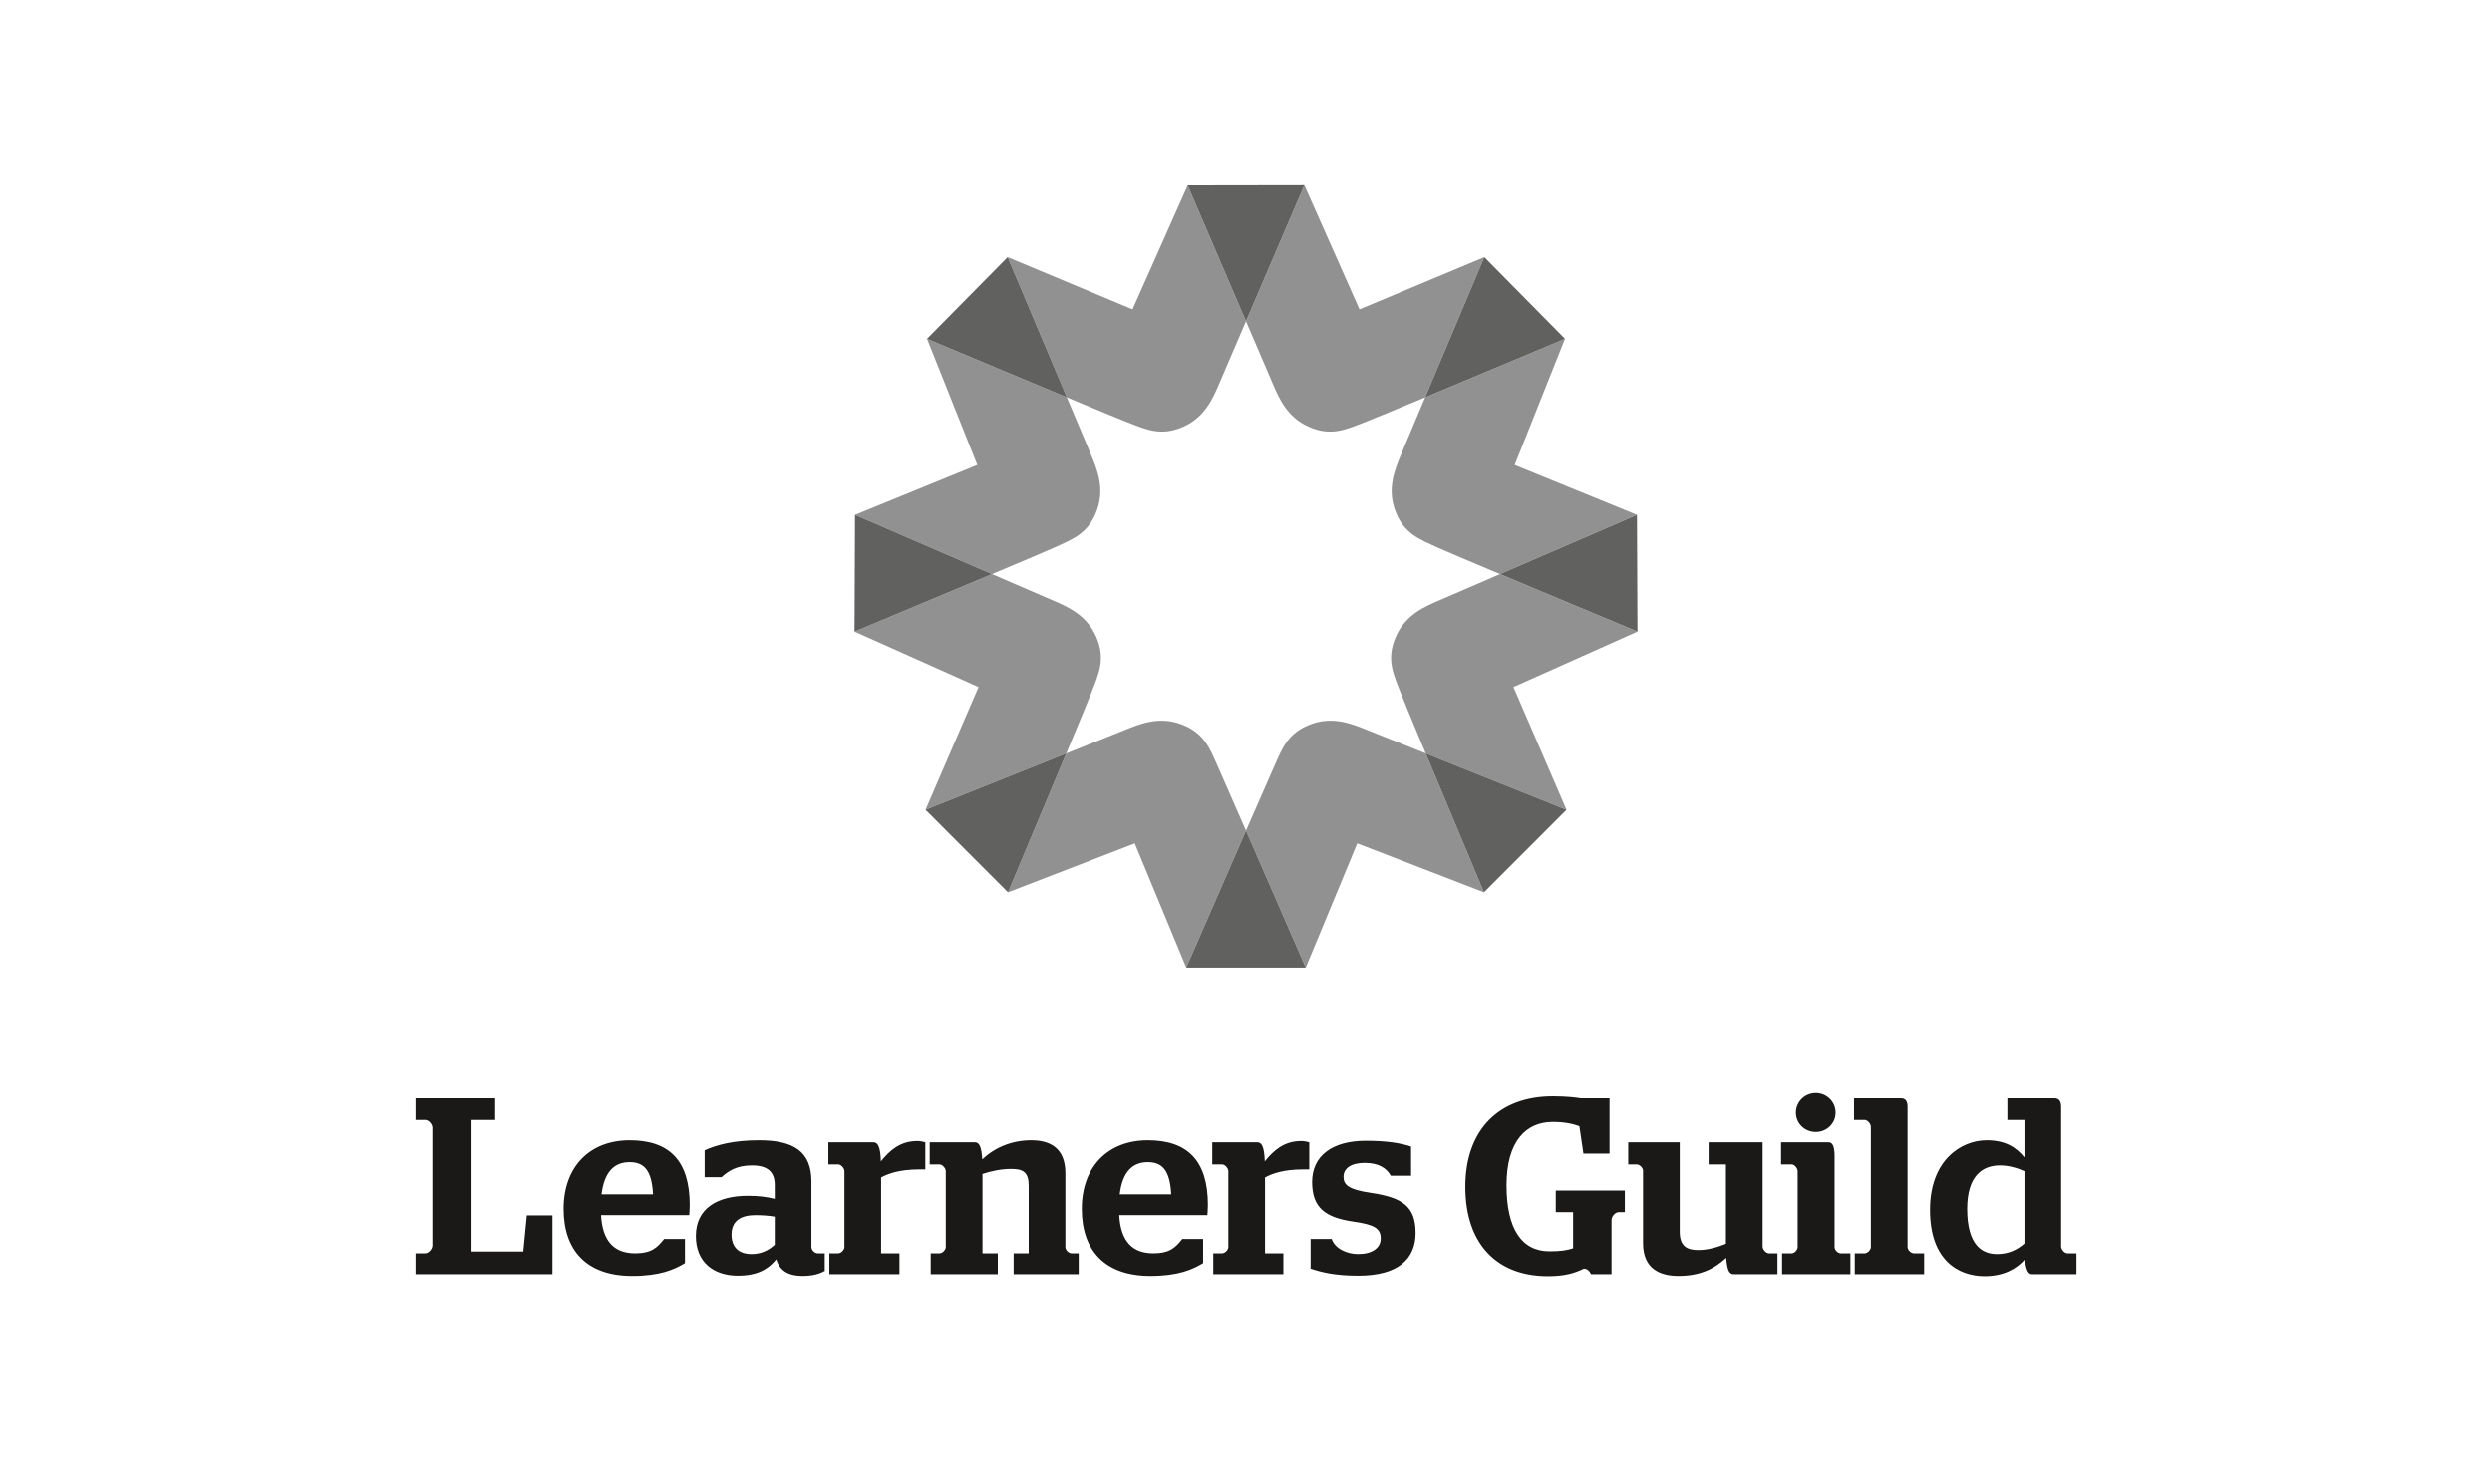<?xml version="1.0" encoding="UTF-8"?>
<!DOCTYPE svg PUBLIC "-//W3C//DTD SVG 1.1//EN" "http://www.w3.org/Graphics/SVG/1.1/DTD/svg11.dtd">
<svg version="1.1" xmlns="http://www.w3.org/2000/svg" xmlns:xlink="http://www.w3.org/1999/xlink" x="0" y="0" width="2048" height="1220" viewBox="0, 0, 2048, 1220">
  <g id="Logo">
    <path d="M341.5,1047.302 L454.02,1047.302 L454.02,998.991 L432.961,998.991 L430.071,1028.721 L387.54,1028.721 L387.54,920.537 L406.947,920.537 L406.947,902.781 L341.5,902.781 L341.5,920.537 L349.345,920.537 C352.442,920.537 355.333,924.253 355.333,926.937 L355.333,1023.766 C355.333,1026.45 352.442,1030.166 349.345,1030.166 L341.5,1030.166 L341.5,1047.302 z M566.422,998.784 C566.422,997.752 566.835,994.242 566.835,990.526 C566.835,953.776 549.906,937.26 517.492,937.26 C484.871,937.26 463.193,958.731 463.193,993.623 C463.193,1027.689 481.981,1048.748 519.556,1048.748 C542.267,1048.748 554.035,1043.586 562.912,1038.218 L562.912,1018.398 L545.776,1018.398 C540.202,1025.418 535.453,1030.166 522.034,1030.166 C504.691,1030.166 495.194,1020.256 493.955,998.784 L566.422,998.784 z M517.492,955.222 C529.879,955.222 535.66,962.654 536.692,981.648 L494.368,981.648 C496.639,963.067 504.898,955.222 517.492,955.222 z M606.564,1048.541 C619.777,1048.541 629.894,1045.031 637.946,1035.121 C640.63,1043.792 647.03,1048.748 659.624,1048.748 C667.469,1048.748 673.663,1047.096 677.792,1044.618 L677.792,1030.166 L672.012,1030.166 C669.534,1030.166 666.85,1027.482 666.85,1025.005 L666.85,971.119 C666.85,946.344 651.985,937.26 623.907,937.26 C602.848,937.26 589.221,940.976 579.105,945.518 L579.105,967.609 L592.938,967.609 C598.306,962.861 604.912,957.906 617.919,957.906 C630.72,957.906 636.707,963.067 636.707,974.009 L636.707,985.365 C629.894,983.713 623.7,982.887 614.616,982.887 C589.634,982.887 571.879,993.21 571.879,1015.921 C571.879,1037.392 586.331,1048.541 606.564,1048.541 z M617.713,1030.786 C607.596,1030.786 601.196,1025.624 601.196,1014.682 C601.196,1003.74 608.629,998.784 620.81,998.784 C626.591,998.784 631.958,999.197 636.707,1000.023 L636.707,1023.147 C631.546,1027.895 625.352,1030.786 617.713,1030.786 z M681.597,1047.302 L739.199,1047.302 L739.199,1030.166 L724.128,1030.166 L724.128,967.816 C730.115,964.512 739.612,961.209 755.303,961.209 L760.465,961.209 L760.465,938.911 C758.4,938.292 756.129,937.879 753.858,937.879 C739.612,937.879 731.148,945.725 723.921,954.602 C723.509,942.008 721.237,938.911 717.728,938.911 L680.772,938.911 L680.772,957.08 L688.823,957.08 C691.301,957.08 693.985,960.383 693.985,962.654 L693.985,1025.005 C693.985,1027.276 691.301,1030.166 688.823,1030.166 L681.597,1030.166 L681.597,1047.302 z M764.889,1047.302 L820.014,1047.302 L820.014,1030.166 L807.42,1030.166 L807.42,964.925 C814.439,962.654 822.491,960.796 831.162,960.796 C841.279,960.796 845.408,963.893 845.408,974.629 L845.408,1030.166 L833.021,1030.166 L833.021,1047.302 L886.493,1047.302 L886.493,1030.166 L880.713,1030.166 C878.235,1030.166 875.551,1027.482 875.551,1025.005 L875.551,964.306 C875.551,943.247 862.544,937.26 847.473,937.26 C831.162,937.26 817.33,943.453 807.213,952.951 C806.594,941.802 804.529,938.911 801.019,938.911 L764.063,938.911 L764.063,957.08 L772.115,957.08 C774.593,957.08 777.277,960.383 777.277,962.654 L777.277,1025.005 C777.277,1027.276 774.593,1030.166 772.115,1030.166 L764.889,1030.166 L764.889,1047.302 z M992.268,998.784 C992.268,997.752 992.681,994.242 992.681,990.526 C992.681,953.776 975.752,937.26 943.338,937.26 C910.717,937.26 889.039,958.731 889.039,993.623 C889.039,1027.689 907.827,1048.748 945.402,1048.748 C968.113,1048.748 979.881,1043.586 988.759,1038.218 L988.759,1018.398 L971.622,1018.398 C966.048,1025.418 961.3,1030.166 947.88,1030.166 C930.537,1030.166 921.04,1020.256 919.801,998.784 L992.268,998.784 z M943.338,955.222 C955.725,955.222 961.506,962.654 962.538,981.648 L920.214,981.648 C922.485,963.067 930.744,955.222 943.338,955.222 z M997.106,1047.302 L1054.708,1047.302 L1054.708,1030.166 L1039.636,1030.166 L1039.636,967.816 C1045.624,964.512 1055.121,961.209 1070.812,961.209 L1075.973,961.209 L1075.973,938.911 C1073.908,938.292 1071.637,937.879 1069.366,937.879 C1055.121,937.879 1046.656,945.725 1039.43,954.602 C1039.017,942.008 1036.746,938.911 1033.236,938.911 L996.28,938.911 L996.28,957.08 L1004.332,957.08 C1006.809,957.08 1009.493,960.383 1009.493,962.654 L1009.493,1025.005 C1009.493,1027.276 1006.809,1030.166 1004.332,1030.166 L997.106,1030.166 L997.106,1047.302 z M1116.321,1048.541 C1149.148,1048.541 1163.394,1034.708 1163.394,1013.443 C1163.394,991.558 1152.658,984.332 1126.438,980.41 C1108.063,977.726 1104.14,973.803 1104.14,967.196 C1104.14,960.383 1110.334,955.841 1121.483,955.841 C1132.838,955.841 1139.445,959.97 1142.954,966.37 L1159.678,966.37 L1159.678,942.421 C1151.006,939.531 1139.445,937.673 1122.515,937.673 C1094.849,937.673 1078.333,950.06 1078.333,971.532 C1078.333,992.797 1089.275,1000.849 1112.605,1004.152 C1129.948,1006.63 1134.696,1009.933 1134.696,1017.985 C1134.696,1025.831 1127.676,1030.786 1116.115,1030.786 C1106.618,1030.786 1096.914,1026.037 1094.437,1018.398 L1077.094,1018.398 L1077.094,1042.76 C1085.972,1045.651 1096.708,1048.541 1116.321,1048.541 z M1271.962,1048.954 C1285.589,1048.954 1293.64,1046.683 1301.692,1042.76 C1305.822,1042.76 1307.473,1047.302 1307.473,1047.302 L1324.403,1047.302 L1324.403,1002.707 C1324.403,1000.023 1327.293,996.307 1330.39,996.307 L1335.345,996.307 L1335.345,978.552 L1278.569,978.552 L1278.569,996.307 L1292.815,996.307 L1292.815,1026.037 C1287.653,1027.689 1282.698,1028.515 1273.407,1028.515 C1250.49,1028.515 1238.103,1009.933 1238.103,974.216 C1238.103,937.673 1254.413,922.188 1276.091,922.188 C1285.795,922.188 1293.228,923.84 1297.976,925.698 L1301.279,948.202 L1322.751,948.202 L1322.751,902.781 L1299.215,902.781 C1295.705,902.162 1287.653,901.129 1276.091,901.129 C1232.322,901.129 1204.244,928.176 1204.244,975.455 C1204.244,1022.734 1230.464,1048.954 1271.962,1048.954 z M1379.41,1048.748 C1396.752,1048.748 1408.727,1043.173 1418.637,1033.882 C1419.463,1044.618 1421.321,1047.302 1424.831,1047.302 L1460.754,1047.302 L1460.754,1030.166 L1453.735,1030.166 C1451.257,1030.166 1448.573,1026.863 1448.573,1024.592 L1448.573,938.911 L1404.185,938.911 L1404.185,957.08 L1418.43,957.08 L1418.43,1022.321 C1411.824,1025.005 1403.565,1027.482 1395.72,1027.482 C1386.223,1027.482 1380.442,1024.179 1380.442,1012.411 L1380.442,938.911 L1338.118,938.911 L1338.118,957.08 L1345.137,957.08 C1347.408,957.08 1350.299,959.764 1350.299,962.241 L1350.299,1021.908 C1350.299,1042.967 1364.338,1048.748 1379.41,1048.748 z M1464.559,1047.302 L1520.716,1047.302 L1520.716,1030.166 L1512.871,1030.166 C1510.393,1030.166 1507.709,1027.482 1507.709,1025.005 L1507.709,950.473 C1507.709,942.215 1506.058,938.911 1502.754,938.911 L1463.734,938.911 L1463.734,957.08 L1472.405,957.08 C1474.882,957.08 1477.36,960.383 1477.36,962.654 L1477.36,1025.005 C1477.36,1027.276 1474.882,1030.166 1472.405,1030.166 L1464.559,1030.166 L1464.559,1047.302 z M1492.225,930.447 C1501.309,930.447 1508.535,923.427 1508.535,914.549 C1508.535,905.672 1501.309,898.445 1492.225,898.445 C1483.141,898.445 1475.915,905.672 1475.915,914.549 C1475.915,923.427 1483.141,930.447 1492.225,930.447 z M1524.315,1047.302 L1581.297,1047.302 L1581.297,1030.166 L1572.833,1030.166 C1570.562,1030.166 1567.671,1027.482 1567.671,1025.005 L1567.671,909.801 C1567.671,905.259 1566.019,902.781 1562.51,902.781 L1523.695,902.781 L1523.695,920.537 L1532.367,920.537 C1534.844,920.537 1537.528,923.84 1537.528,926.111 L1537.528,1025.005 C1537.528,1027.276 1534.844,1030.166 1532.367,1030.166 L1524.315,1030.166 L1524.315,1047.302 z M1631.143,1048.954 C1646.214,1048.954 1657.157,1043.173 1664.176,1035.121 C1664.796,1042.76 1666.654,1047.302 1669.751,1047.302 L1706.5,1047.302 L1706.5,1030.166 L1699.068,1030.166 C1696.59,1030.166 1693.906,1026.863 1693.906,1024.592 L1693.906,909.801 C1693.906,905.465 1692.255,902.781 1688.745,902.781 L1649.724,902.781 L1649.724,920.537 L1663.763,920.537 L1663.763,951.299 C1656.744,942.834 1647.866,937.26 1632.794,937.26 C1611.736,937.26 1586.135,953.57 1586.135,994.449 C1586.135,1035.947 1609.464,1048.954 1631.143,1048.954 z M1641.259,1030.786 C1628.872,1030.786 1616.691,1023.353 1616.691,993.623 C1616.691,966.164 1629.491,957.906 1643.737,957.906 C1650.963,957.906 1658.395,960.177 1663.763,962.654 L1663.763,1022.114 C1657.776,1027.276 1650.756,1030.786 1641.259,1030.786 z" fill="#1A1918" id="Learners-Guild"/>
    <g id="Just-Mark-B&amp;W">
      <path d="M1073.107,795.368 L1115.438,693.24 L1219.574,733.486 C1219.574,733.486 1191.974,667.845 1171.713,619.302 C1147.134,609.454 1127.276,601.493 1123.231,599.863 C1111.175,595.008 1095.304,588.416 1076.966,595.405 C1057.744,602.728 1053.536,615.847 1046.868,630.624 C1044.725,635.372 1035.329,656.832 1023.999,682.775 C1045.171,731.241 1073.107,795.368 1073.107,795.368" fill="#909190" id="Fill-1"/>
      <path d="M1345.717,519.127 C1345.717,519.127 1281.15,492.237 1232.744,471.896 C1207.615,482.765 1187.112,491.628 1183,493.395 C1171.063,498.532 1155.204,505.16 1147.249,523.095 C1138.911,541.896 1145.262,554.125 1151.049,569.266 C1152.859,573.996 1161.322,594.401 1171.712,619.304 C1220.31,638.774 1287.378,665.636 1287.378,665.636 L1243.797,564.695 L1345.717,519.127 z" fill="#909190" id="Fill-3"/>
      <path d="M1219.573,733.485 L1287.378,665.637 C1287.378,665.637 1220.31,638.771 1171.712,619.302 C1191.974,667.845 1219.573,733.485 1219.573,733.485" fill="#616260" id="Fill-5"/>
      <path d="M1151.512,373.41 C1146.538,385.408 1139.781,401.215 1146.578,419.623 C1153.701,438.922 1166.781,443.267 1181.484,450.082 C1186.162,452.252 1207.207,461.165 1232.745,471.896 C1280.634,451.185 1345.314,423.207 1345.314,423.207 L1244.801,382.167 L1286.131,278.452 C1286.131,278.452 1219.916,306.275 1171.236,326.567 C1161.204,350.339 1153.157,369.439 1151.512,373.41" fill="#909190" id="Fill-7"/>
      <path d="M1345.717,519.127 L1345.313,423.206 C1345.313,423.206 1280.633,451.187 1232.744,471.896 C1281.15,492.237 1345.717,519.127 1345.717,519.127" fill="#616260" id="Fill-9"/>
      <path d="M1045.804,314.877 C1050.91,326.825 1057.501,342.703 1075.415,350.704 C1094.194,359.097 1106.442,352.777 1121.592,347.026 C1126.294,345.237 1146.507,336.869 1171.235,326.569 C1191.5,278.512 1219.87,211.34 1219.87,211.34 L1117.262,254.269 L1071.963,152.233 C1071.963,152.233 1044.532,216.155 1023.989,264.041 C1034.996,289.665 1044.027,310.713 1045.804,314.877" fill="#909190" id="Fill-11"/>
      <path d="M1286.131,278.452 L1219.87,211.338 C1219.87,211.338 1191.5,278.513 1171.235,326.567 C1219.916,306.275 1286.131,278.452 1286.131,278.452" fill="#616260" id="Fill-13"/>
      <path d="M974.89,795.368 C974.89,795.368 1002.819,731.241 1023.998,682.775 C1012.664,656.832 1003.272,635.372 1001.126,630.624 C994.463,615.847 990.253,602.728 971.031,595.405 C952.696,588.416 936.818,595.008 924.766,599.863 C920.721,601.493 900.863,609.454 876.278,619.302 C856.023,667.845 828.426,733.486 828.426,733.486 L932.562,693.24 L974.89,795.368 z" fill="#909190" id="Fill-15"/>
      <path d="M896.945,569.267 C902.738,554.127 909.083,541.897 900.745,523.094 C892.789,505.159 876.931,498.53 864.997,493.397 C860.891,491.626 840.382,482.766 815.253,471.897 C766.85,492.238 702.283,519.128 702.283,519.128 L804.203,564.696 L760.613,665.638 C760.613,665.638 827.687,638.772 876.279,619.302 C886.675,594.402 895.138,573.997 896.945,569.267" fill="#909190" id="Fill-17"/>
      <path d="M760.614,665.636 L828.428,733.484 C828.428,733.484 856.024,667.847 876.28,619.304 C827.688,638.773 760.614,665.636 760.614,665.636" fill="#616260" id="Fill-19"/>
      <path d="M866.51,450.082 C881.22,443.267 894.293,438.922 901.417,419.624 C908.214,401.215 901.46,385.408 896.483,373.41 C894.835,369.439 886.79,350.339 876.762,326.567 C828.078,306.275 761.866,278.453 761.866,278.453 L803.194,382.167 L702.681,423.204 C702.681,423.204 767.364,451.186 815.252,471.897 C840.791,461.165 861.833,452.253 866.51,450.082" fill="#909190" id="Fill-21"/>
      <path d="M702.679,423.205 L702.285,519.127 C702.285,519.127 766.849,492.236 815.251,471.895 C767.362,451.187 702.679,423.205 702.679,423.205" fill="#616260" id="Fill-23"/>
      <path d="M926.407,347.026 C941.556,352.777 953.807,359.097 972.583,350.704 C990.497,342.7 997.086,326.826 1002.185,314.877 C1003.974,310.713 1012.993,289.675 1023.991,264.041 C1003.448,216.204 976.038,152.38 976.038,152.38 L930.736,254.27 L828.122,211.34 C828.122,211.34 856.492,278.512 876.763,326.569 C901.489,336.869 921.701,345.238 926.407,347.026" fill="#909190" id="Fill-25"/>
      <path d="M1071.962,152.232 L976.038,152.379 C976.038,152.379 1003.448,216.206 1023.991,264.04 C1044.531,216.157 1071.962,152.232 1071.962,152.232" fill="#616260" id="Fill-27"/>
      <path d="M828.124,211.339 L761.866,278.453 C761.866,278.453 828.078,306.275 876.761,326.568 C856.491,278.511 828.124,211.339 828.124,211.339" fill="#616260" id="Fill-29"/>
      <path d="M1024,682.775 C1002.821,731.244 974.891,795.368 974.891,795.368 L1073.108,795.368 C1073.108,795.368 1045.173,731.244 1024,682.775" fill="#616260" id="Fill-31"/>
    </g>
  </g>
</svg>
